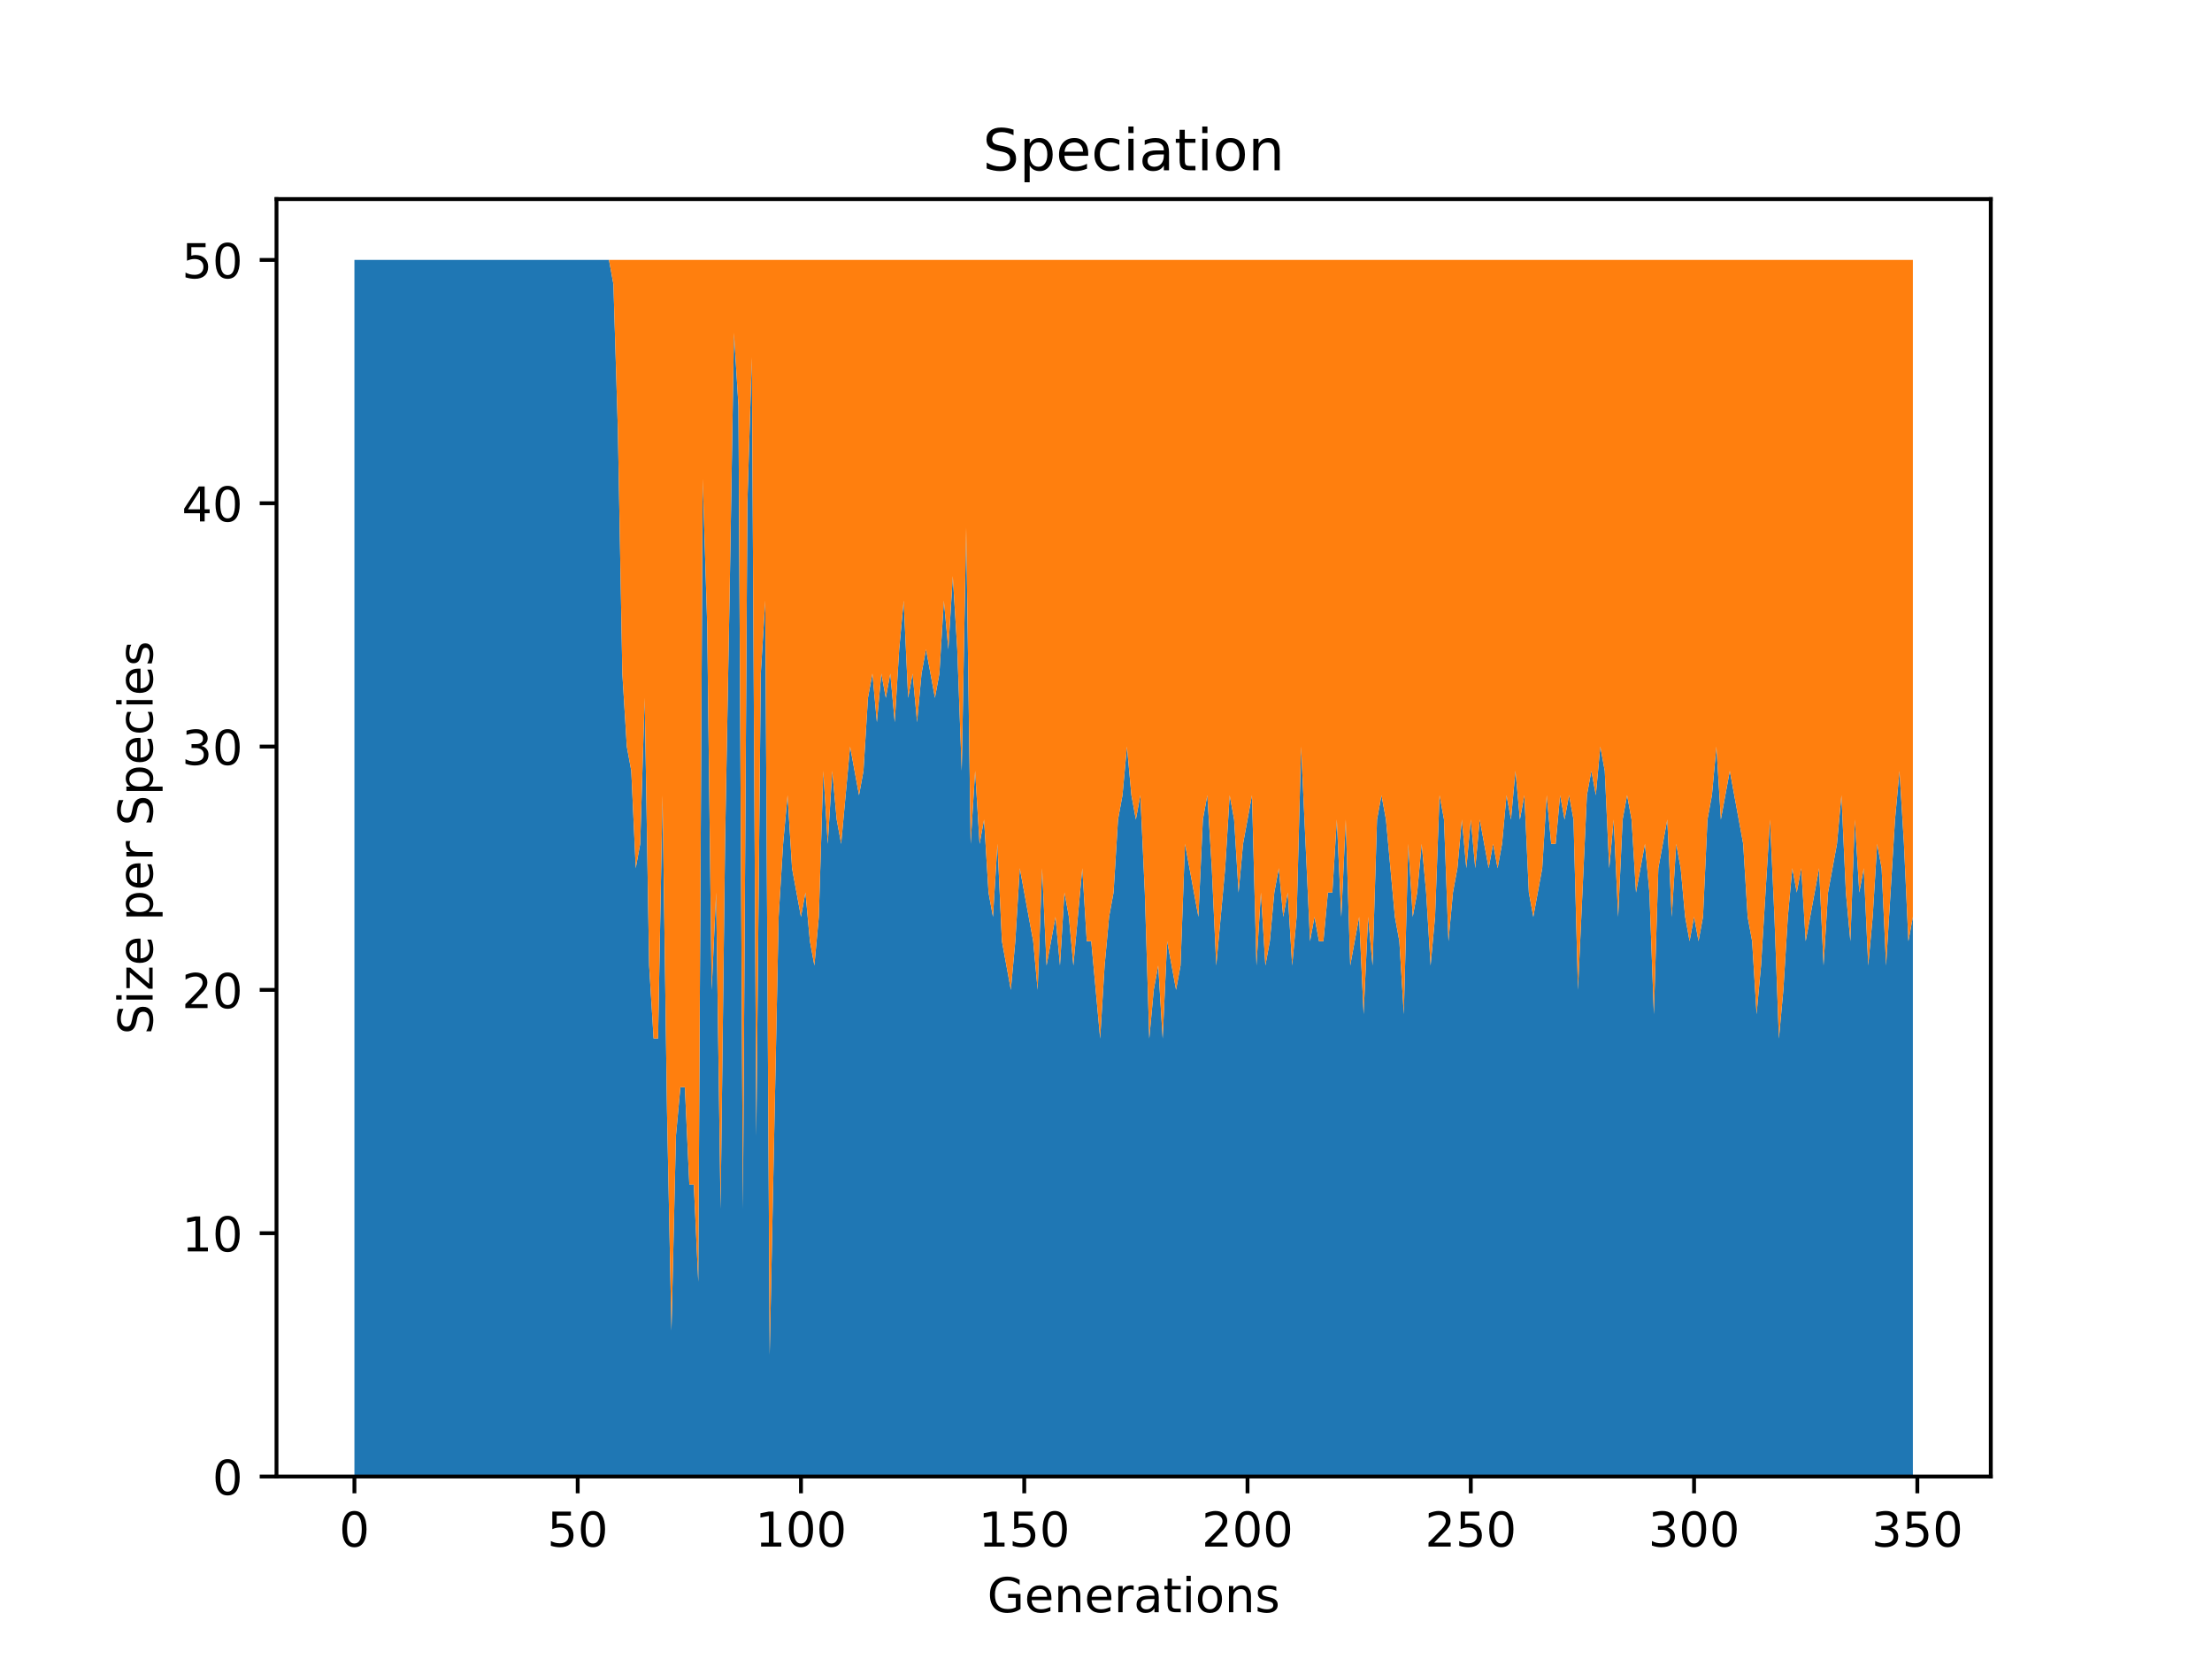 <?xml version="1.0" encoding="utf-8" standalone="no"?>
<!DOCTYPE svg PUBLIC "-//W3C//DTD SVG 1.1//EN"
  "http://www.w3.org/Graphics/SVG/1.1/DTD/svg11.dtd">
<!-- Created with matplotlib (https://matplotlib.org/) -->
<svg height="345.6pt" version="1.1" viewBox="0 0 460.8 345.6" width="460.8pt" xmlns="http://www.w3.org/2000/svg" xmlns:xlink="http://www.w3.org/1999/xlink">
 <defs>
  <style type="text/css">*{stroke-linecap:butt;stroke-linejoin:round;}</style>
 </defs>
 <g id="figure_1">
  <g id="patch_1">
   <path d="M 0 345.6 
L 460.8 345.6 
L 460.8 0 
L 0 0 
z
" style="fill:#ffffff;"/>
  </g>
  <g id="axes_1">
   <g id="patch_2">
    <path d="M 57.6 307.584 
L 414.72 307.584 
L 414.72 41.472 
L 57.6 41.472 
z
" style="fill:#ffffff;"/>
   </g>
   <g id="PolyCollection_1">
    <path clip-path="url(#pc6af350fce)" d="M 73.833 54.144 
L 73.833 307.584 
L 74.763 307.584 
L 75.693 307.584 
L 76.623 307.584 
L 77.554 307.584 
L 78.484 307.584 
L 79.414 307.584 
L 80.344 307.584 
L 81.275 307.584 
L 82.205 307.584 
L 83.135 307.584 
L 84.065 307.584 
L 84.996 307.584 
L 85.926 307.584 
L 86.856 307.584 
L 87.786 307.584 
L 88.717 307.584 
L 89.647 307.584 
L 90.577 307.584 
L 91.507 307.584 
L 92.438 307.584 
L 93.368 307.584 
L 94.298 307.584 
L 95.228 307.584 
L 96.159 307.584 
L 97.089 307.584 
L 98.019 307.584 
L 98.949 307.584 
L 99.88 307.584 
L 100.81 307.584 
L 101.74 307.584 
L 102.67 307.584 
L 103.6 307.584 
L 104.531 307.584 
L 105.461 307.584 
L 106.391 307.584 
L 107.321 307.584 
L 108.252 307.584 
L 109.182 307.584 
L 110.112 307.584 
L 111.042 307.584 
L 111.973 307.584 
L 112.903 307.584 
L 113.833 307.584 
L 114.763 307.584 
L 115.694 307.584 
L 116.624 307.584 
L 117.554 307.584 
L 118.484 307.584 
L 119.415 307.584 
L 120.345 307.584 
L 121.275 307.584 
L 122.205 307.584 
L 123.136 307.584 
L 124.066 307.584 
L 124.996 307.584 
L 125.926 307.584 
L 126.857 307.584 
L 127.787 307.584 
L 128.717 307.584 
L 129.647 307.584 
L 130.578 307.584 
L 131.508 307.584 
L 132.438 307.584 
L 133.368 307.584 
L 134.298 307.584 
L 135.229 307.584 
L 136.159 307.584 
L 137.089 307.584 
L 138.019 307.584 
L 138.95 307.584 
L 139.88 307.584 
L 140.81 307.584 
L 141.74 307.584 
L 142.671 307.584 
L 143.601 307.584 
L 144.531 307.584 
L 145.461 307.584 
L 146.392 307.584 
L 147.322 307.584 
L 148.252 307.584 
L 149.182 307.584 
L 150.113 307.584 
L 151.043 307.584 
L 151.973 307.584 
L 152.903 307.584 
L 153.834 307.584 
L 154.764 307.584 
L 155.694 307.584 
L 156.624 307.584 
L 157.555 307.584 
L 158.485 307.584 
L 159.415 307.584 
L 160.345 307.584 
L 161.275 307.584 
L 162.206 307.584 
L 163.136 307.584 
L 164.066 307.584 
L 164.996 307.584 
L 165.927 307.584 
L 166.857 307.584 
L 167.787 307.584 
L 168.717 307.584 
L 169.648 307.584 
L 170.578 307.584 
L 171.508 307.584 
L 172.438 307.584 
L 173.369 307.584 
L 174.299 307.584 
L 175.229 307.584 
L 176.159 307.584 
L 177.09 307.584 
L 178.02 307.584 
L 178.95 307.584 
L 179.88 307.584 
L 180.811 307.584 
L 181.741 307.584 
L 182.671 307.584 
L 183.601 307.584 
L 184.532 307.584 
L 185.462 307.584 
L 186.392 307.584 
L 187.322 307.584 
L 188.253 307.584 
L 189.183 307.584 
L 190.113 307.584 
L 191.043 307.584 
L 191.973 307.584 
L 192.904 307.584 
L 193.834 307.584 
L 194.764 307.584 
L 195.694 307.584 
L 196.625 307.584 
L 197.555 307.584 
L 198.485 307.584 
L 199.415 307.584 
L 200.346 307.584 
L 201.276 307.584 
L 202.206 307.584 
L 203.136 307.584 
L 204.067 307.584 
L 204.997 307.584 
L 205.927 307.584 
L 206.857 307.584 
L 207.788 307.584 
L 208.718 307.584 
L 209.648 307.584 
L 210.578 307.584 
L 211.509 307.584 
L 212.439 307.584 
L 213.369 307.584 
L 214.299 307.584 
L 215.23 307.584 
L 216.16 307.584 
L 217.09 307.584 
L 218.02 307.584 
L 218.951 307.584 
L 219.881 307.584 
L 220.811 307.584 
L 221.741 307.584 
L 222.671 307.584 
L 223.602 307.584 
L 224.532 307.584 
L 225.462 307.584 
L 226.392 307.584 
L 227.323 307.584 
L 228.253 307.584 
L 229.183 307.584 
L 230.113 307.584 
L 231.044 307.584 
L 231.974 307.584 
L 232.904 307.584 
L 233.834 307.584 
L 234.765 307.584 
L 235.695 307.584 
L 236.625 307.584 
L 237.555 307.584 
L 238.486 307.584 
L 239.416 307.584 
L 240.346 307.584 
L 241.276 307.584 
L 242.207 307.584 
L 243.137 307.584 
L 244.067 307.584 
L 244.997 307.584 
L 245.928 307.584 
L 246.858 307.584 
L 247.788 307.584 
L 248.718 307.584 
L 249.649 307.584 
L 250.579 307.584 
L 251.509 307.584 
L 252.439 307.584 
L 253.369 307.584 
L 254.3 307.584 
L 255.23 307.584 
L 256.16 307.584 
L 257.09 307.584 
L 258.021 307.584 
L 258.951 307.584 
L 259.881 307.584 
L 260.811 307.584 
L 261.742 307.584 
L 262.672 307.584 
L 263.602 307.584 
L 264.532 307.584 
L 265.463 307.584 
L 266.393 307.584 
L 267.323 307.584 
L 268.253 307.584 
L 269.184 307.584 
L 270.114 307.584 
L 271.044 307.584 
L 271.974 307.584 
L 272.905 307.584 
L 273.835 307.584 
L 274.765 307.584 
L 275.695 307.584 
L 276.626 307.584 
L 277.556 307.584 
L 278.486 307.584 
L 279.416 307.584 
L 280.347 307.584 
L 281.277 307.584 
L 282.207 307.584 
L 283.137 307.584 
L 284.067 307.584 
L 284.998 307.584 
L 285.928 307.584 
L 286.858 307.584 
L 287.788 307.584 
L 288.719 307.584 
L 289.649 307.584 
L 290.579 307.584 
L 291.509 307.584 
L 292.44 307.584 
L 293.37 307.584 
L 294.3 307.584 
L 295.23 307.584 
L 296.161 307.584 
L 297.091 307.584 
L 298.021 307.584 
L 298.951 307.584 
L 299.882 307.584 
L 300.812 307.584 
L 301.742 307.584 
L 302.672 307.584 
L 303.603 307.584 
L 304.533 307.584 
L 305.463 307.584 
L 306.393 307.584 
L 307.324 307.584 
L 308.254 307.584 
L 309.184 307.584 
L 310.114 307.584 
L 311.045 307.584 
L 311.975 307.584 
L 312.905 307.584 
L 313.835 307.584 
L 314.765 307.584 
L 315.696 307.584 
L 316.626 307.584 
L 317.556 307.584 
L 318.486 307.584 
L 319.417 307.584 
L 320.347 307.584 
L 321.277 307.584 
L 322.207 307.584 
L 323.138 307.584 
L 324.068 307.584 
L 324.998 307.584 
L 325.928 307.584 
L 326.859 307.584 
L 327.789 307.584 
L 328.719 307.584 
L 329.649 307.584 
L 330.58 307.584 
L 331.51 307.584 
L 332.44 307.584 
L 333.37 307.584 
L 334.301 307.584 
L 335.231 307.584 
L 336.161 307.584 
L 337.091 307.584 
L 338.022 307.584 
L 338.952 307.584 
L 339.882 307.584 
L 340.812 307.584 
L 341.742 307.584 
L 342.673 307.584 
L 343.603 307.584 
L 344.533 307.584 
L 345.463 307.584 
L 346.394 307.584 
L 347.324 307.584 
L 348.254 307.584 
L 349.184 307.584 
L 350.115 307.584 
L 351.045 307.584 
L 351.975 307.584 
L 352.905 307.584 
L 353.836 307.584 
L 354.766 307.584 
L 355.696 307.584 
L 356.626 307.584 
L 357.557 307.584 
L 358.487 307.584 
L 359.417 307.584 
L 360.347 307.584 
L 361.278 307.584 
L 362.208 307.584 
L 363.138 307.584 
L 364.068 307.584 
L 364.999 307.584 
L 365.929 307.584 
L 366.859 307.584 
L 367.789 307.584 
L 368.72 307.584 
L 369.65 307.584 
L 370.58 307.584 
L 371.51 307.584 
L 372.44 307.584 
L 373.371 307.584 
L 374.301 307.584 
L 375.231 307.584 
L 376.161 307.584 
L 377.092 307.584 
L 378.022 307.584 
L 378.952 307.584 
L 379.882 307.584 
L 380.813 307.584 
L 381.743 307.584 
L 382.673 307.584 
L 383.603 307.584 
L 384.534 307.584 
L 385.464 307.584 
L 386.394 307.584 
L 387.324 307.584 
L 388.255 307.584 
L 389.185 307.584 
L 390.115 307.584 
L 391.045 307.584 
L 391.976 307.584 
L 392.906 307.584 
L 393.836 307.584 
L 394.766 307.584 
L 395.697 307.584 
L 396.627 307.584 
L 397.557 307.584 
L 398.487 307.584 
L 398.487 191.002 
L 398.487 191.002 
L 397.557 196.07 
L 396.627 175.795 
L 395.697 160.589 
L 394.766 170.726 
L 393.836 185.933 
L 392.906 201.139 
L 391.976 180.864 
L 391.045 175.795 
L 390.115 191.002 
L 389.185 201.139 
L 388.255 180.864 
L 387.324 185.933 
L 386.394 170.726 
L 385.464 196.07 
L 384.534 185.933 
L 383.603 165.658 
L 382.673 175.795 
L 381.743 180.864 
L 380.813 185.933 
L 379.882 201.139 
L 378.952 180.864 
L 378.022 185.933 
L 377.092 191.002 
L 376.161 196.07 
L 375.231 180.864 
L 374.301 185.933 
L 373.371 180.864 
L 372.44 191.002 
L 371.51 206.208 
L 370.58 216.346 
L 369.65 191.002 
L 368.72 170.726 
L 367.789 185.933 
L 366.859 201.139 
L 365.929 211.277 
L 364.999 196.07 
L 364.068 191.002 
L 363.138 175.795 
L 362.208 170.726 
L 361.278 165.658 
L 360.347 160.589 
L 359.417 165.658 
L 358.487 170.726 
L 357.557 155.52 
L 356.626 165.658 
L 355.696 170.726 
L 354.766 191.002 
L 353.836 196.07 
L 352.905 191.002 
L 351.975 196.07 
L 351.045 191.002 
L 350.115 180.864 
L 349.184 175.795 
L 348.254 191.002 
L 347.324 170.726 
L 346.394 175.795 
L 345.463 180.864 
L 344.533 211.277 
L 343.603 185.933 
L 342.673 175.795 
L 341.742 180.864 
L 340.812 185.933 
L 339.882 170.726 
L 338.952 165.658 
L 338.022 170.726 
L 337.091 191.002 
L 336.161 170.726 
L 335.231 180.864 
L 334.301 160.589 
L 333.37 155.52 
L 332.44 165.658 
L 331.51 160.589 
L 330.58 165.658 
L 329.649 185.933 
L 328.719 206.208 
L 327.789 170.726 
L 326.859 165.658 
L 325.928 170.726 
L 324.998 165.658 
L 324.068 175.795 
L 323.138 175.795 
L 322.207 165.658 
L 321.277 180.864 
L 320.347 185.933 
L 319.417 191.002 
L 318.486 185.933 
L 317.556 165.658 
L 316.626 170.726 
L 315.696 160.589 
L 314.765 170.726 
L 313.835 165.658 
L 312.905 175.795 
L 311.975 180.864 
L 311.045 175.795 
L 310.114 180.864 
L 309.184 175.795 
L 308.254 170.726 
L 307.324 180.864 
L 306.393 170.726 
L 305.463 180.864 
L 304.533 170.726 
L 303.603 180.864 
L 302.672 185.933 
L 301.742 196.07 
L 300.812 170.726 
L 299.882 165.658 
L 298.951 191.002 
L 298.021 201.139 
L 297.091 185.933 
L 296.161 175.795 
L 295.23 185.933 
L 294.3 191.002 
L 293.37 175.795 
L 292.44 211.277 
L 291.509 196.07 
L 290.579 191.002 
L 289.649 180.864 
L 288.719 170.726 
L 287.788 165.658 
L 286.858 170.726 
L 285.928 201.139 
L 284.998 191.002 
L 284.067 211.277 
L 283.137 191.002 
L 282.207 196.07 
L 281.277 201.139 
L 280.347 170.726 
L 279.416 191.002 
L 278.486 170.726 
L 277.556 185.933 
L 276.626 185.933 
L 275.695 196.07 
L 274.765 196.07 
L 273.835 191.002 
L 272.905 196.07 
L 271.974 175.795 
L 271.044 155.52 
L 270.114 191.002 
L 269.184 201.139 
L 268.253 185.933 
L 267.323 191.002 
L 266.393 180.864 
L 265.463 185.933 
L 264.532 196.07 
L 263.602 201.139 
L 262.672 185.933 
L 261.742 201.139 
L 260.811 165.658 
L 259.881 170.726 
L 258.951 175.795 
L 258.021 185.933 
L 257.09 170.726 
L 256.16 165.658 
L 255.23 180.864 
L 254.3 191.002 
L 253.369 201.139 
L 252.439 180.864 
L 251.509 165.658 
L 250.579 170.726 
L 249.649 191.002 
L 248.718 185.933 
L 247.788 180.864 
L 246.858 175.795 
L 245.928 201.139 
L 244.997 206.208 
L 244.067 201.139 
L 243.137 196.07 
L 242.207 216.346 
L 241.276 201.139 
L 240.346 206.208 
L 239.416 216.346 
L 238.486 185.933 
L 237.555 165.658 
L 236.625 170.726 
L 235.695 165.658 
L 234.765 155.52 
L 233.834 165.658 
L 232.904 170.726 
L 231.974 185.933 
L 231.044 191.002 
L 230.113 201.139 
L 229.183 216.346 
L 228.253 206.208 
L 227.323 196.07 
L 226.392 196.07 
L 225.462 180.864 
L 224.532 191.002 
L 223.602 201.139 
L 222.671 191.002 
L 221.741 185.933 
L 220.811 201.139 
L 219.881 191.002 
L 218.951 196.07 
L 218.02 201.139 
L 217.09 180.864 
L 216.16 206.208 
L 215.23 196.07 
L 214.299 191.002 
L 213.369 185.933 
L 212.439 180.864 
L 211.509 196.07 
L 210.578 206.208 
L 209.648 201.139 
L 208.718 196.07 
L 207.788 175.795 
L 206.857 191.002 
L 205.927 185.933 
L 204.997 170.726 
L 204.067 175.795 
L 203.136 160.589 
L 202.206 175.795 
L 201.276 109.901 
L 200.346 160.589 
L 199.415 135.245 
L 198.485 120.038 
L 197.555 135.245 
L 196.625 125.107 
L 195.694 140.314 
L 194.764 145.382 
L 193.834 140.314 
L 192.904 135.245 
L 191.973 140.314 
L 191.043 150.451 
L 190.113 140.314 
L 189.183 145.382 
L 188.253 125.107 
L 187.322 135.245 
L 186.392 150.451 
L 185.462 140.314 
L 184.532 145.382 
L 183.601 140.314 
L 182.671 150.451 
L 181.741 140.314 
L 180.811 145.382 
L 179.88 160.589 
L 178.95 165.658 
L 178.02 160.589 
L 177.09 155.52 
L 176.159 165.658 
L 175.229 175.795 
L 174.299 170.726 
L 173.369 160.589 
L 172.438 175.795 
L 171.508 160.589 
L 170.578 191.002 
L 169.648 201.139 
L 168.717 196.07 
L 167.787 185.933 
L 166.857 191.002 
L 165.927 185.933 
L 164.996 180.864 
L 164.066 165.658 
L 163.136 175.795 
L 162.206 191.002 
L 161.275 236.621 
L 160.345 282.24 
L 159.415 125.107 
L 158.485 140.314 
L 157.555 236.621 
L 156.624 74.419 
L 155.694 104.832 
L 154.764 251.827 
L 153.834 84.557 
L 152.903 69.35 
L 151.973 125.107 
L 151.043 175.795 
L 150.113 251.827 
L 149.182 185.933 
L 148.252 206.208 
L 147.322 130.176 
L 146.392 99.763 
L 145.461 267.034 
L 144.531 246.758 
L 143.601 246.758 
L 142.671 226.483 
L 141.74 226.483 
L 140.81 236.621 
L 139.88 277.171 
L 138.95 231.552 
L 138.019 165.658 
L 137.089 216.346 
L 136.159 216.346 
L 135.229 201.139 
L 134.298 145.382 
L 133.368 175.795 
L 132.438 180.864 
L 131.508 160.589 
L 130.578 155.52 
L 129.647 140.314 
L 128.717 89.626 
L 127.787 59.213 
L 126.857 54.144 
L 125.926 54.144 
L 124.996 54.144 
L 124.066 54.144 
L 123.136 54.144 
L 122.205 54.144 
L 121.275 54.144 
L 120.345 54.144 
L 119.415 54.144 
L 118.484 54.144 
L 117.554 54.144 
L 116.624 54.144 
L 115.694 54.144 
L 114.763 54.144 
L 113.833 54.144 
L 112.903 54.144 
L 111.973 54.144 
L 111.042 54.144 
L 110.112 54.144 
L 109.182 54.144 
L 108.252 54.144 
L 107.321 54.144 
L 106.391 54.144 
L 105.461 54.144 
L 104.531 54.144 
L 103.6 54.144 
L 102.67 54.144 
L 101.74 54.144 
L 100.81 54.144 
L 99.88 54.144 
L 98.949 54.144 
L 98.019 54.144 
L 97.089 54.144 
L 96.159 54.144 
L 95.228 54.144 
L 94.298 54.144 
L 93.368 54.144 
L 92.438 54.144 
L 91.507 54.144 
L 90.577 54.144 
L 89.647 54.144 
L 88.717 54.144 
L 87.786 54.144 
L 86.856 54.144 
L 85.926 54.144 
L 84.996 54.144 
L 84.065 54.144 
L 83.135 54.144 
L 82.205 54.144 
L 81.275 54.144 
L 80.344 54.144 
L 79.414 54.144 
L 78.484 54.144 
L 77.554 54.144 
L 76.623 54.144 
L 75.693 54.144 
L 74.763 54.144 
L 73.833 54.144 
z
" style="fill:#1f77b4;"/>
   </g>
   <g id="PolyCollection_2">
    <path clip-path="url(#pc6af350fce)" d="M 73.833 54.144 
L 73.833 54.144 
L 74.763 54.144 
L 75.693 54.144 
L 76.623 54.144 
L 77.554 54.144 
L 78.484 54.144 
L 79.414 54.144 
L 80.344 54.144 
L 81.275 54.144 
L 82.205 54.144 
L 83.135 54.144 
L 84.065 54.144 
L 84.996 54.144 
L 85.926 54.144 
L 86.856 54.144 
L 87.786 54.144 
L 88.717 54.144 
L 89.647 54.144 
L 90.577 54.144 
L 91.507 54.144 
L 92.438 54.144 
L 93.368 54.144 
L 94.298 54.144 
L 95.228 54.144 
L 96.159 54.144 
L 97.089 54.144 
L 98.019 54.144 
L 98.949 54.144 
L 99.88 54.144 
L 100.81 54.144 
L 101.74 54.144 
L 102.67 54.144 
L 103.6 54.144 
L 104.531 54.144 
L 105.461 54.144 
L 106.391 54.144 
L 107.321 54.144 
L 108.252 54.144 
L 109.182 54.144 
L 110.112 54.144 
L 111.042 54.144 
L 111.973 54.144 
L 112.903 54.144 
L 113.833 54.144 
L 114.763 54.144 
L 115.694 54.144 
L 116.624 54.144 
L 117.554 54.144 
L 118.484 54.144 
L 119.415 54.144 
L 120.345 54.144 
L 121.275 54.144 
L 122.205 54.144 
L 123.136 54.144 
L 124.066 54.144 
L 124.996 54.144 
L 125.926 54.144 
L 126.857 54.144 
L 127.787 59.213 
L 128.717 89.626 
L 129.647 140.314 
L 130.578 155.52 
L 131.508 160.589 
L 132.438 180.864 
L 133.368 175.795 
L 134.298 145.382 
L 135.229 201.139 
L 136.159 216.346 
L 137.089 216.346 
L 138.019 165.658 
L 138.95 231.552 
L 139.88 277.171 
L 140.81 236.621 
L 141.74 226.483 
L 142.671 226.483 
L 143.601 246.758 
L 144.531 246.758 
L 145.461 267.034 
L 146.392 99.763 
L 147.322 130.176 
L 148.252 206.208 
L 149.182 185.933 
L 150.113 251.827 
L 151.043 175.795 
L 151.973 125.107 
L 152.903 69.35 
L 153.834 84.557 
L 154.764 251.827 
L 155.694 104.832 
L 156.624 74.419 
L 157.555 236.621 
L 158.485 140.314 
L 159.415 125.107 
L 160.345 282.24 
L 161.275 236.621 
L 162.206 191.002 
L 163.136 175.795 
L 164.066 165.658 
L 164.996 180.864 
L 165.927 185.933 
L 166.857 191.002 
L 167.787 185.933 
L 168.717 196.07 
L 169.648 201.139 
L 170.578 191.002 
L 171.508 160.589 
L 172.438 175.795 
L 173.369 160.589 
L 174.299 170.726 
L 175.229 175.795 
L 176.159 165.658 
L 177.09 155.52 
L 178.02 160.589 
L 178.95 165.658 
L 179.88 160.589 
L 180.811 145.382 
L 181.741 140.314 
L 182.671 150.451 
L 183.601 140.314 
L 184.532 145.382 
L 185.462 140.314 
L 186.392 150.451 
L 187.322 135.245 
L 188.253 125.107 
L 189.183 145.382 
L 190.113 140.314 
L 191.043 150.451 
L 191.973 140.314 
L 192.904 135.245 
L 193.834 140.314 
L 194.764 145.382 
L 195.694 140.314 
L 196.625 125.107 
L 197.555 135.245 
L 198.485 120.038 
L 199.415 135.245 
L 200.346 160.589 
L 201.276 109.901 
L 202.206 175.795 
L 203.136 160.589 
L 204.067 175.795 
L 204.997 170.726 
L 205.927 185.933 
L 206.857 191.002 
L 207.788 175.795 
L 208.718 196.07 
L 209.648 201.139 
L 210.578 206.208 
L 211.509 196.07 
L 212.439 180.864 
L 213.369 185.933 
L 214.299 191.002 
L 215.23 196.07 
L 216.16 206.208 
L 217.09 180.864 
L 218.02 201.139 
L 218.951 196.07 
L 219.881 191.002 
L 220.811 201.139 
L 221.741 185.933 
L 222.671 191.002 
L 223.602 201.139 
L 224.532 191.002 
L 225.462 180.864 
L 226.392 196.07 
L 227.323 196.07 
L 228.253 206.208 
L 229.183 216.346 
L 230.113 201.139 
L 231.044 191.002 
L 231.974 185.933 
L 232.904 170.726 
L 233.834 165.658 
L 234.765 155.52 
L 235.695 165.658 
L 236.625 170.726 
L 237.555 165.658 
L 238.486 185.933 
L 239.416 216.346 
L 240.346 206.208 
L 241.276 201.139 
L 242.207 216.346 
L 243.137 196.07 
L 244.067 201.139 
L 244.997 206.208 
L 245.928 201.139 
L 246.858 175.795 
L 247.788 180.864 
L 248.718 185.933 
L 249.649 191.002 
L 250.579 170.726 
L 251.509 165.658 
L 252.439 180.864 
L 253.369 201.139 
L 254.3 191.002 
L 255.23 180.864 
L 256.16 165.658 
L 257.09 170.726 
L 258.021 185.933 
L 258.951 175.795 
L 259.881 170.726 
L 260.811 165.658 
L 261.742 201.139 
L 262.672 185.933 
L 263.602 201.139 
L 264.532 196.07 
L 265.463 185.933 
L 266.393 180.864 
L 267.323 191.002 
L 268.253 185.933 
L 269.184 201.139 
L 270.114 191.002 
L 271.044 155.52 
L 271.974 175.795 
L 272.905 196.07 
L 273.835 191.002 
L 274.765 196.07 
L 275.695 196.07 
L 276.626 185.933 
L 277.556 185.933 
L 278.486 170.726 
L 279.416 191.002 
L 280.347 170.726 
L 281.277 201.139 
L 282.207 196.07 
L 283.137 191.002 
L 284.067 211.277 
L 284.998 191.002 
L 285.928 201.139 
L 286.858 170.726 
L 287.788 165.658 
L 288.719 170.726 
L 289.649 180.864 
L 290.579 191.002 
L 291.509 196.07 
L 292.44 211.277 
L 293.37 175.795 
L 294.3 191.002 
L 295.23 185.933 
L 296.161 175.795 
L 297.091 185.933 
L 298.021 201.139 
L 298.951 191.002 
L 299.882 165.658 
L 300.812 170.726 
L 301.742 196.07 
L 302.672 185.933 
L 303.603 180.864 
L 304.533 170.726 
L 305.463 180.864 
L 306.393 170.726 
L 307.324 180.864 
L 308.254 170.726 
L 309.184 175.795 
L 310.114 180.864 
L 311.045 175.795 
L 311.975 180.864 
L 312.905 175.795 
L 313.835 165.658 
L 314.765 170.726 
L 315.696 160.589 
L 316.626 170.726 
L 317.556 165.658 
L 318.486 185.933 
L 319.417 191.002 
L 320.347 185.933 
L 321.277 180.864 
L 322.207 165.658 
L 323.138 175.795 
L 324.068 175.795 
L 324.998 165.658 
L 325.928 170.726 
L 326.859 165.658 
L 327.789 170.726 
L 328.719 206.208 
L 329.649 185.933 
L 330.58 165.658 
L 331.51 160.589 
L 332.44 165.658 
L 333.37 155.52 
L 334.301 160.589 
L 335.231 180.864 
L 336.161 170.726 
L 337.091 191.002 
L 338.022 170.726 
L 338.952 165.658 
L 339.882 170.726 
L 340.812 185.933 
L 341.742 180.864 
L 342.673 175.795 
L 343.603 185.933 
L 344.533 211.277 
L 345.463 180.864 
L 346.394 175.795 
L 347.324 170.726 
L 348.254 191.002 
L 349.184 175.795 
L 350.115 180.864 
L 351.045 191.002 
L 351.975 196.07 
L 352.905 191.002 
L 353.836 196.07 
L 354.766 191.002 
L 355.696 170.726 
L 356.626 165.658 
L 357.557 155.52 
L 358.487 170.726 
L 359.417 165.658 
L 360.347 160.589 
L 361.278 165.658 
L 362.208 170.726 
L 363.138 175.795 
L 364.068 191.002 
L 364.999 196.07 
L 365.929 211.277 
L 366.859 201.139 
L 367.789 185.933 
L 368.72 170.726 
L 369.65 191.002 
L 370.58 216.346 
L 371.51 206.208 
L 372.44 191.002 
L 373.371 180.864 
L 374.301 185.933 
L 375.231 180.864 
L 376.161 196.07 
L 377.092 191.002 
L 378.022 185.933 
L 378.952 180.864 
L 379.882 201.139 
L 380.813 185.933 
L 381.743 180.864 
L 382.673 175.795 
L 383.603 165.658 
L 384.534 185.933 
L 385.464 196.07 
L 386.394 170.726 
L 387.324 185.933 
L 388.255 180.864 
L 389.185 201.139 
L 390.115 191.002 
L 391.045 175.795 
L 391.976 180.864 
L 392.906 201.139 
L 393.836 185.933 
L 394.766 170.726 
L 395.697 160.589 
L 396.627 175.795 
L 397.557 196.07 
L 398.487 191.002 
L 398.487 54.144 
L 398.487 54.144 
L 397.557 54.144 
L 396.627 54.144 
L 395.697 54.144 
L 394.766 54.144 
L 393.836 54.144 
L 392.906 54.144 
L 391.976 54.144 
L 391.045 54.144 
L 390.115 54.144 
L 389.185 54.144 
L 388.255 54.144 
L 387.324 54.144 
L 386.394 54.144 
L 385.464 54.144 
L 384.534 54.144 
L 383.603 54.144 
L 382.673 54.144 
L 381.743 54.144 
L 380.813 54.144 
L 379.882 54.144 
L 378.952 54.144 
L 378.022 54.144 
L 377.092 54.144 
L 376.161 54.144 
L 375.231 54.144 
L 374.301 54.144 
L 373.371 54.144 
L 372.44 54.144 
L 371.51 54.144 
L 370.58 54.144 
L 369.65 54.144 
L 368.72 54.144 
L 367.789 54.144 
L 366.859 54.144 
L 365.929 54.144 
L 364.999 54.144 
L 364.068 54.144 
L 363.138 54.144 
L 362.208 54.144 
L 361.278 54.144 
L 360.347 54.144 
L 359.417 54.144 
L 358.487 54.144 
L 357.557 54.144 
L 356.626 54.144 
L 355.696 54.144 
L 354.766 54.144 
L 353.836 54.144 
L 352.905 54.144 
L 351.975 54.144 
L 351.045 54.144 
L 350.115 54.144 
L 349.184 54.144 
L 348.254 54.144 
L 347.324 54.144 
L 346.394 54.144 
L 345.463 54.144 
L 344.533 54.144 
L 343.603 54.144 
L 342.673 54.144 
L 341.742 54.144 
L 340.812 54.144 
L 339.882 54.144 
L 338.952 54.144 
L 338.022 54.144 
L 337.091 54.144 
L 336.161 54.144 
L 335.231 54.144 
L 334.301 54.144 
L 333.37 54.144 
L 332.44 54.144 
L 331.51 54.144 
L 330.58 54.144 
L 329.649 54.144 
L 328.719 54.144 
L 327.789 54.144 
L 326.859 54.144 
L 325.928 54.144 
L 324.998 54.144 
L 324.068 54.144 
L 323.138 54.144 
L 322.207 54.144 
L 321.277 54.144 
L 320.347 54.144 
L 319.417 54.144 
L 318.486 54.144 
L 317.556 54.144 
L 316.626 54.144 
L 315.696 54.144 
L 314.765 54.144 
L 313.835 54.144 
L 312.905 54.144 
L 311.975 54.144 
L 311.045 54.144 
L 310.114 54.144 
L 309.184 54.144 
L 308.254 54.144 
L 307.324 54.144 
L 306.393 54.144 
L 305.463 54.144 
L 304.533 54.144 
L 303.603 54.144 
L 302.672 54.144 
L 301.742 54.144 
L 300.812 54.144 
L 299.882 54.144 
L 298.951 54.144 
L 298.021 54.144 
L 297.091 54.144 
L 296.161 54.144 
L 295.23 54.144 
L 294.3 54.144 
L 293.37 54.144 
L 292.44 54.144 
L 291.509 54.144 
L 290.579 54.144 
L 289.649 54.144 
L 288.719 54.144 
L 287.788 54.144 
L 286.858 54.144 
L 285.928 54.144 
L 284.998 54.144 
L 284.067 54.144 
L 283.137 54.144 
L 282.207 54.144 
L 281.277 54.144 
L 280.347 54.144 
L 279.416 54.144 
L 278.486 54.144 
L 277.556 54.144 
L 276.626 54.144 
L 275.695 54.144 
L 274.765 54.144 
L 273.835 54.144 
L 272.905 54.144 
L 271.974 54.144 
L 271.044 54.144 
L 270.114 54.144 
L 269.184 54.144 
L 268.253 54.144 
L 267.323 54.144 
L 266.393 54.144 
L 265.463 54.144 
L 264.532 54.144 
L 263.602 54.144 
L 262.672 54.144 
L 261.742 54.144 
L 260.811 54.144 
L 259.881 54.144 
L 258.951 54.144 
L 258.021 54.144 
L 257.09 54.144 
L 256.16 54.144 
L 255.23 54.144 
L 254.3 54.144 
L 253.369 54.144 
L 252.439 54.144 
L 251.509 54.144 
L 250.579 54.144 
L 249.649 54.144 
L 248.718 54.144 
L 247.788 54.144 
L 246.858 54.144 
L 245.928 54.144 
L 244.997 54.144 
L 244.067 54.144 
L 243.137 54.144 
L 242.207 54.144 
L 241.276 54.144 
L 240.346 54.144 
L 239.416 54.144 
L 238.486 54.144 
L 237.555 54.144 
L 236.625 54.144 
L 235.695 54.144 
L 234.765 54.144 
L 233.834 54.144 
L 232.904 54.144 
L 231.974 54.144 
L 231.044 54.144 
L 230.113 54.144 
L 229.183 54.144 
L 228.253 54.144 
L 227.323 54.144 
L 226.392 54.144 
L 225.462 54.144 
L 224.532 54.144 
L 223.602 54.144 
L 222.671 54.144 
L 221.741 54.144 
L 220.811 54.144 
L 219.881 54.144 
L 218.951 54.144 
L 218.02 54.144 
L 217.09 54.144 
L 216.16 54.144 
L 215.23 54.144 
L 214.299 54.144 
L 213.369 54.144 
L 212.439 54.144 
L 211.509 54.144 
L 210.578 54.144 
L 209.648 54.144 
L 208.718 54.144 
L 207.788 54.144 
L 206.857 54.144 
L 205.927 54.144 
L 204.997 54.144 
L 204.067 54.144 
L 203.136 54.144 
L 202.206 54.144 
L 201.276 54.144 
L 200.346 54.144 
L 199.415 54.144 
L 198.485 54.144 
L 197.555 54.144 
L 196.625 54.144 
L 195.694 54.144 
L 194.764 54.144 
L 193.834 54.144 
L 192.904 54.144 
L 191.973 54.144 
L 191.043 54.144 
L 190.113 54.144 
L 189.183 54.144 
L 188.253 54.144 
L 187.322 54.144 
L 186.392 54.144 
L 185.462 54.144 
L 184.532 54.144 
L 183.601 54.144 
L 182.671 54.144 
L 181.741 54.144 
L 180.811 54.144 
L 179.88 54.144 
L 178.95 54.144 
L 178.02 54.144 
L 177.09 54.144 
L 176.159 54.144 
L 175.229 54.144 
L 174.299 54.144 
L 173.369 54.144 
L 172.438 54.144 
L 171.508 54.144 
L 170.578 54.144 
L 169.648 54.144 
L 168.717 54.144 
L 167.787 54.144 
L 166.857 54.144 
L 165.927 54.144 
L 164.996 54.144 
L 164.066 54.144 
L 163.136 54.144 
L 162.206 54.144 
L 161.275 54.144 
L 160.345 54.144 
L 159.415 54.144 
L 158.485 54.144 
L 157.555 54.144 
L 156.624 54.144 
L 155.694 54.144 
L 154.764 54.144 
L 153.834 54.144 
L 152.903 54.144 
L 151.973 54.144 
L 151.043 54.144 
L 150.113 54.144 
L 149.182 54.144 
L 148.252 54.144 
L 147.322 54.144 
L 146.392 54.144 
L 145.461 54.144 
L 144.531 54.144 
L 143.601 54.144 
L 142.671 54.144 
L 141.74 54.144 
L 140.81 54.144 
L 139.88 54.144 
L 138.95 54.144 
L 138.019 54.144 
L 137.089 54.144 
L 136.159 54.144 
L 135.229 54.144 
L 134.298 54.144 
L 133.368 54.144 
L 132.438 54.144 
L 131.508 54.144 
L 130.578 54.144 
L 129.647 54.144 
L 128.717 54.144 
L 127.787 54.144 
L 126.857 54.144 
L 125.926 54.144 
L 124.996 54.144 
L 124.066 54.144 
L 123.136 54.144 
L 122.205 54.144 
L 121.275 54.144 
L 120.345 54.144 
L 119.415 54.144 
L 118.484 54.144 
L 117.554 54.144 
L 116.624 54.144 
L 115.694 54.144 
L 114.763 54.144 
L 113.833 54.144 
L 112.903 54.144 
L 111.973 54.144 
L 111.042 54.144 
L 110.112 54.144 
L 109.182 54.144 
L 108.252 54.144 
L 107.321 54.144 
L 106.391 54.144 
L 105.461 54.144 
L 104.531 54.144 
L 103.6 54.144 
L 102.67 54.144 
L 101.74 54.144 
L 100.81 54.144 
L 99.88 54.144 
L 98.949 54.144 
L 98.019 54.144 
L 97.089 54.144 
L 96.159 54.144 
L 95.228 54.144 
L 94.298 54.144 
L 93.368 54.144 
L 92.438 54.144 
L 91.507 54.144 
L 90.577 54.144 
L 89.647 54.144 
L 88.717 54.144 
L 87.786 54.144 
L 86.856 54.144 
L 85.926 54.144 
L 84.996 54.144 
L 84.065 54.144 
L 83.135 54.144 
L 82.205 54.144 
L 81.275 54.144 
L 80.344 54.144 
L 79.414 54.144 
L 78.484 54.144 
L 77.554 54.144 
L 76.623 54.144 
L 75.693 54.144 
L 74.763 54.144 
L 73.833 54.144 
z
" style="fill:#ff7f0e;"/>
   </g>
   <g id="matplotlib.axis_1">
    <g id="xtick_1">
     <g id="line2d_1">
      <defs>
       <path d="M 0 0 
L 0 3.5 
" id="m083a3487c4" style="stroke:#000000;stroke-width:0.8;"/>
      </defs>
      <g>
       <use style="stroke:#000000;stroke-width:0.8;" x="73.833" xlink:href="#m083a3487c4" y="307.584"/>
      </g>
     </g>
     <g id="text_1">
      <!-- 0 -->
      <g transform="translate(70.651 322.182)scale(0.1 -0.1)">
       <defs>
        <path d="M 31.781 66.406 
Q 24.172 66.406 20.328 58.906 
Q 16.5 51.422 16.5 36.375 
Q 16.5 21.391 20.328 13.891 
Q 24.172 6.391 31.781 6.391 
Q 39.453 6.391 43.281 13.891 
Q 47.125 21.391 47.125 36.375 
Q 47.125 51.422 43.281 58.906 
Q 39.453 66.406 31.781 66.406 
z
M 31.781 74.219 
Q 44.047 74.219 50.516 64.516 
Q 56.984 54.828 56.984 36.375 
Q 56.984 17.969 50.516 8.266 
Q 44.047 -1.422 31.781 -1.422 
Q 19.531 -1.422 13.062 8.266 
Q 6.594 17.969 6.594 36.375 
Q 6.594 54.828 13.062 64.516 
Q 19.531 74.219 31.781 74.219 
z
" id="DejaVuSans-48"/>
       </defs>
       <use xlink:href="#DejaVuSans-48"/>
      </g>
     </g>
    </g>
    <g id="xtick_2">
     <g id="line2d_2">
      <g>
       <use style="stroke:#000000;stroke-width:0.8;" x="120.345" xlink:href="#m083a3487c4" y="307.584"/>
      </g>
     </g>
     <g id="text_2">
      <!-- 50 -->
      <g transform="translate(113.982 322.182)scale(0.1 -0.1)">
       <defs>
        <path d="M 10.797 72.906 
L 49.516 72.906 
L 49.516 64.594 
L 19.828 64.594 
L 19.828 46.734 
Q 21.969 47.469 24.109 47.828 
Q 26.266 48.188 28.422 48.188 
Q 40.625 48.188 47.75 41.5 
Q 54.891 34.812 54.891 23.391 
Q 54.891 11.625 47.562 5.094 
Q 40.234 -1.422 26.906 -1.422 
Q 22.312 -1.422 17.547 -0.641 
Q 12.797 0.141 7.719 1.703 
L 7.719 11.625 
Q 12.109 9.234 16.797 8.062 
Q 21.484 6.891 26.703 6.891 
Q 35.156 6.891 40.078 11.328 
Q 45.016 15.766 45.016 23.391 
Q 45.016 31 40.078 35.438 
Q 35.156 39.891 26.703 39.891 
Q 22.75 39.891 18.812 39.016 
Q 14.891 38.141 10.797 36.281 
z
" id="DejaVuSans-53"/>
       </defs>
       <use xlink:href="#DejaVuSans-53"/>
       <use x="63.623" xlink:href="#DejaVuSans-48"/>
      </g>
     </g>
    </g>
    <g id="xtick_3">
     <g id="line2d_3">
      <g>
       <use style="stroke:#000000;stroke-width:0.8;" x="166.857" xlink:href="#m083a3487c4" y="307.584"/>
      </g>
     </g>
     <g id="text_3">
      <!-- 100 -->
      <g transform="translate(157.313 322.182)scale(0.1 -0.1)">
       <defs>
        <path d="M 12.406 8.297 
L 28.516 8.297 
L 28.516 63.922 
L 10.984 60.406 
L 10.984 69.391 
L 28.422 72.906 
L 38.281 72.906 
L 38.281 8.297 
L 54.391 8.297 
L 54.391 0 
L 12.406 0 
z
" id="DejaVuSans-49"/>
       </defs>
       <use xlink:href="#DejaVuSans-49"/>
       <use x="63.623" xlink:href="#DejaVuSans-48"/>
       <use x="127.246" xlink:href="#DejaVuSans-48"/>
      </g>
     </g>
    </g>
    <g id="xtick_4">
     <g id="line2d_4">
      <g>
       <use style="stroke:#000000;stroke-width:0.8;" x="213.369" xlink:href="#m083a3487c4" y="307.584"/>
      </g>
     </g>
     <g id="text_4">
      <!-- 150 -->
      <g transform="translate(203.825 322.182)scale(0.1 -0.1)">
       <use xlink:href="#DejaVuSans-49"/>
       <use x="63.623" xlink:href="#DejaVuSans-53"/>
       <use x="127.246" xlink:href="#DejaVuSans-48"/>
      </g>
     </g>
    </g>
    <g id="xtick_5">
     <g id="line2d_5">
      <g>
       <use style="stroke:#000000;stroke-width:0.8;" x="259.881" xlink:href="#m083a3487c4" y="307.584"/>
      </g>
     </g>
     <g id="text_5">
      <!-- 200 -->
      <g transform="translate(250.337 322.182)scale(0.1 -0.1)">
       <defs>
        <path d="M 19.188 8.297 
L 53.609 8.297 
L 53.609 0 
L 7.328 0 
L 7.328 8.297 
Q 12.938 14.109 22.625 23.891 
Q 32.328 33.688 34.812 36.531 
Q 39.547 41.844 41.422 45.531 
Q 43.312 49.219 43.312 52.781 
Q 43.312 58.594 39.234 62.25 
Q 35.156 65.922 28.609 65.922 
Q 23.969 65.922 18.812 64.312 
Q 13.672 62.703 7.812 59.422 
L 7.812 69.391 
Q 13.766 71.781 18.938 73 
Q 24.125 74.219 28.422 74.219 
Q 39.75 74.219 46.484 68.547 
Q 53.219 62.891 53.219 53.422 
Q 53.219 48.922 51.531 44.891 
Q 49.859 40.875 45.406 35.406 
Q 44.188 33.984 37.641 27.219 
Q 31.109 20.453 19.188 8.297 
z
" id="DejaVuSans-50"/>
       </defs>
       <use xlink:href="#DejaVuSans-50"/>
       <use x="63.623" xlink:href="#DejaVuSans-48"/>
       <use x="127.246" xlink:href="#DejaVuSans-48"/>
      </g>
     </g>
    </g>
    <g id="xtick_6">
     <g id="line2d_6">
      <g>
       <use style="stroke:#000000;stroke-width:0.8;" x="306.393" xlink:href="#m083a3487c4" y="307.584"/>
      </g>
     </g>
     <g id="text_6">
      <!-- 250 -->
      <g transform="translate(296.85 322.182)scale(0.1 -0.1)">
       <use xlink:href="#DejaVuSans-50"/>
       <use x="63.623" xlink:href="#DejaVuSans-53"/>
       <use x="127.246" xlink:href="#DejaVuSans-48"/>
      </g>
     </g>
    </g>
    <g id="xtick_7">
     <g id="line2d_7">
      <g>
       <use style="stroke:#000000;stroke-width:0.8;" x="352.905" xlink:href="#m083a3487c4" y="307.584"/>
      </g>
     </g>
     <g id="text_7">
      <!-- 300 -->
      <g transform="translate(343.362 322.182)scale(0.1 -0.1)">
       <defs>
        <path d="M 40.578 39.312 
Q 47.656 37.797 51.625 33 
Q 55.609 28.219 55.609 21.188 
Q 55.609 10.406 48.188 4.484 
Q 40.766 -1.422 27.094 -1.422 
Q 22.516 -1.422 17.656 -0.516 
Q 12.797 0.391 7.625 2.203 
L 7.625 11.719 
Q 11.719 9.328 16.594 8.109 
Q 21.484 6.891 26.812 6.891 
Q 36.078 6.891 40.938 10.547 
Q 45.797 14.203 45.797 21.188 
Q 45.797 27.641 41.281 31.266 
Q 36.766 34.906 28.719 34.906 
L 20.219 34.906 
L 20.219 43.016 
L 29.109 43.016 
Q 36.375 43.016 40.234 45.922 
Q 44.094 48.828 44.094 54.297 
Q 44.094 59.906 40.109 62.906 
Q 36.141 65.922 28.719 65.922 
Q 24.656 65.922 20.016 65.031 
Q 15.375 64.156 9.812 62.312 
L 9.812 71.094 
Q 15.438 72.656 20.344 73.438 
Q 25.25 74.219 29.594 74.219 
Q 40.828 74.219 47.359 69.109 
Q 53.906 64.016 53.906 55.328 
Q 53.906 49.266 50.438 45.094 
Q 46.969 40.922 40.578 39.312 
z
" id="DejaVuSans-51"/>
       </defs>
       <use xlink:href="#DejaVuSans-51"/>
       <use x="63.623" xlink:href="#DejaVuSans-48"/>
       <use x="127.246" xlink:href="#DejaVuSans-48"/>
      </g>
     </g>
    </g>
    <g id="xtick_8">
     <g id="line2d_8">
      <g>
       <use style="stroke:#000000;stroke-width:0.8;" x="399.418" xlink:href="#m083a3487c4" y="307.584"/>
      </g>
     </g>
     <g id="text_8">
      <!-- 350 -->
      <g transform="translate(389.874 322.182)scale(0.1 -0.1)">
       <use xlink:href="#DejaVuSans-51"/>
       <use x="63.623" xlink:href="#DejaVuSans-53"/>
       <use x="127.246" xlink:href="#DejaVuSans-48"/>
      </g>
     </g>
    </g>
    <g id="text_9">
     <!-- Generations -->
     <g transform="translate(205.662 335.861)scale(0.1 -0.1)">
      <defs>
       <path d="M 59.516 10.406 
L 59.516 29.984 
L 43.406 29.984 
L 43.406 38.094 
L 69.281 38.094 
L 69.281 6.781 
Q 63.578 2.734 56.688 0.656 
Q 49.812 -1.422 42 -1.422 
Q 24.906 -1.422 15.25 8.562 
Q 5.609 18.562 5.609 36.375 
Q 5.609 54.25 15.25 64.234 
Q 24.906 74.219 42 74.219 
Q 49.125 74.219 55.547 72.453 
Q 61.969 70.703 67.391 67.281 
L 67.391 56.781 
Q 61.922 61.422 55.766 63.766 
Q 49.609 66.109 42.828 66.109 
Q 29.438 66.109 22.719 58.641 
Q 16.016 51.172 16.016 36.375 
Q 16.016 21.625 22.719 14.156 
Q 29.438 6.688 42.828 6.688 
Q 48.047 6.688 52.141 7.594 
Q 56.25 8.5 59.516 10.406 
z
" id="DejaVuSans-71"/>
       <path d="M 56.203 29.594 
L 56.203 25.203 
L 14.891 25.203 
Q 15.484 15.922 20.484 11.062 
Q 25.484 6.203 34.422 6.203 
Q 39.594 6.203 44.453 7.469 
Q 49.312 8.734 54.109 11.281 
L 54.109 2.781 
Q 49.266 0.734 44.188 -0.344 
Q 39.109 -1.422 33.891 -1.422 
Q 20.797 -1.422 13.156 6.188 
Q 5.516 13.812 5.516 26.812 
Q 5.516 40.234 12.766 48.109 
Q 20.016 56 32.328 56 
Q 43.359 56 49.781 48.891 
Q 56.203 41.797 56.203 29.594 
z
M 47.219 32.234 
Q 47.125 39.594 43.094 43.984 
Q 39.062 48.391 32.422 48.391 
Q 24.906 48.391 20.391 44.141 
Q 15.875 39.891 15.188 32.172 
z
" id="DejaVuSans-101"/>
       <path d="M 54.891 33.016 
L 54.891 0 
L 45.906 0 
L 45.906 32.719 
Q 45.906 40.484 42.875 44.328 
Q 39.844 48.188 33.797 48.188 
Q 26.516 48.188 22.312 43.547 
Q 18.109 38.922 18.109 30.906 
L 18.109 0 
L 9.078 0 
L 9.078 54.688 
L 18.109 54.688 
L 18.109 46.188 
Q 21.344 51.125 25.703 53.562 
Q 30.078 56 35.797 56 
Q 45.219 56 50.047 50.172 
Q 54.891 44.344 54.891 33.016 
z
" id="DejaVuSans-110"/>
       <path d="M 41.109 46.297 
Q 39.594 47.172 37.812 47.578 
Q 36.031 48 33.891 48 
Q 26.266 48 22.188 43.047 
Q 18.109 38.094 18.109 28.812 
L 18.109 0 
L 9.078 0 
L 9.078 54.688 
L 18.109 54.688 
L 18.109 46.188 
Q 20.953 51.172 25.484 53.578 
Q 30.031 56 36.531 56 
Q 37.453 56 38.578 55.875 
Q 39.703 55.766 41.062 55.516 
z
" id="DejaVuSans-114"/>
       <path d="M 34.281 27.484 
Q 23.391 27.484 19.188 25 
Q 14.984 22.516 14.984 16.5 
Q 14.984 11.719 18.141 8.906 
Q 21.297 6.109 26.703 6.109 
Q 34.188 6.109 38.703 11.406 
Q 43.219 16.703 43.219 25.484 
L 43.219 27.484 
z
M 52.203 31.203 
L 52.203 0 
L 43.219 0 
L 43.219 8.297 
Q 40.141 3.328 35.547 0.953 
Q 30.953 -1.422 24.312 -1.422 
Q 15.922 -1.422 10.953 3.297 
Q 6 8.016 6 15.922 
Q 6 25.141 12.172 29.828 
Q 18.359 34.516 30.609 34.516 
L 43.219 34.516 
L 43.219 35.406 
Q 43.219 41.609 39.141 45 
Q 35.062 48.391 27.688 48.391 
Q 23 48.391 18.547 47.266 
Q 14.109 46.141 10.016 43.891 
L 10.016 52.203 
Q 14.938 54.109 19.578 55.047 
Q 24.219 56 28.609 56 
Q 40.484 56 46.344 49.844 
Q 52.203 43.703 52.203 31.203 
z
" id="DejaVuSans-97"/>
       <path d="M 18.312 70.219 
L 18.312 54.688 
L 36.812 54.688 
L 36.812 47.703 
L 18.312 47.703 
L 18.312 18.016 
Q 18.312 11.328 20.141 9.422 
Q 21.969 7.516 27.594 7.516 
L 36.812 7.516 
L 36.812 0 
L 27.594 0 
Q 17.188 0 13.234 3.875 
Q 9.281 7.766 9.281 18.016 
L 9.281 47.703 
L 2.688 47.703 
L 2.688 54.688 
L 9.281 54.688 
L 9.281 70.219 
z
" id="DejaVuSans-116"/>
       <path d="M 9.422 54.688 
L 18.406 54.688 
L 18.406 0 
L 9.422 0 
z
M 9.422 75.984 
L 18.406 75.984 
L 18.406 64.594 
L 9.422 64.594 
z
" id="DejaVuSans-105"/>
       <path d="M 30.609 48.391 
Q 23.391 48.391 19.188 42.75 
Q 14.984 37.109 14.984 27.297 
Q 14.984 17.484 19.156 11.844 
Q 23.344 6.203 30.609 6.203 
Q 37.797 6.203 41.984 11.859 
Q 46.188 17.531 46.188 27.297 
Q 46.188 37.016 41.984 42.703 
Q 37.797 48.391 30.609 48.391 
z
M 30.609 56 
Q 42.328 56 49.016 48.375 
Q 55.719 40.766 55.719 27.297 
Q 55.719 13.875 49.016 6.219 
Q 42.328 -1.422 30.609 -1.422 
Q 18.844 -1.422 12.172 6.219 
Q 5.516 13.875 5.516 27.297 
Q 5.516 40.766 12.172 48.375 
Q 18.844 56 30.609 56 
z
" id="DejaVuSans-111"/>
       <path d="M 44.281 53.078 
L 44.281 44.578 
Q 40.484 46.531 36.375 47.5 
Q 32.281 48.484 27.875 48.484 
Q 21.188 48.484 17.844 46.438 
Q 14.5 44.391 14.5 40.281 
Q 14.5 37.156 16.891 35.375 
Q 19.281 33.594 26.516 31.984 
L 29.594 31.297 
Q 39.156 29.25 43.188 25.516 
Q 47.219 21.781 47.219 15.094 
Q 47.219 7.469 41.188 3.016 
Q 35.156 -1.422 24.609 -1.422 
Q 20.219 -1.422 15.453 -0.562 
Q 10.688 0.297 5.422 2 
L 5.422 11.281 
Q 10.406 8.688 15.234 7.391 
Q 20.062 6.109 24.812 6.109 
Q 31.156 6.109 34.562 8.281 
Q 37.984 10.453 37.984 14.406 
Q 37.984 18.062 35.516 20.016 
Q 33.062 21.969 24.703 23.781 
L 21.578 24.516 
Q 13.234 26.266 9.516 29.906 
Q 5.812 33.547 5.812 39.891 
Q 5.812 47.609 11.281 51.797 
Q 16.75 56 26.812 56 
Q 31.781 56 36.172 55.266 
Q 40.578 54.547 44.281 53.078 
z
" id="DejaVuSans-115"/>
      </defs>
      <use xlink:href="#DejaVuSans-71"/>
      <use x="77.49" xlink:href="#DejaVuSans-101"/>
      <use x="139.014" xlink:href="#DejaVuSans-110"/>
      <use x="202.393" xlink:href="#DejaVuSans-101"/>
      <use x="263.916" xlink:href="#DejaVuSans-114"/>
      <use x="305.029" xlink:href="#DejaVuSans-97"/>
      <use x="366.309" xlink:href="#DejaVuSans-116"/>
      <use x="405.518" xlink:href="#DejaVuSans-105"/>
      <use x="433.301" xlink:href="#DejaVuSans-111"/>
      <use x="494.482" xlink:href="#DejaVuSans-110"/>
      <use x="557.861" xlink:href="#DejaVuSans-115"/>
     </g>
    </g>
   </g>
   <g id="matplotlib.axis_2">
    <g id="ytick_1">
     <g id="line2d_9">
      <defs>
       <path d="M 0 0 
L -3.5 0 
" id="m995c7f5a42" style="stroke:#000000;stroke-width:0.8;"/>
      </defs>
      <g>
       <use style="stroke:#000000;stroke-width:0.8;" x="57.6" xlink:href="#m995c7f5a42" y="307.584"/>
      </g>
     </g>
     <g id="text_10">
      <!-- 0 -->
      <g transform="translate(44.237 311.383)scale(0.1 -0.1)">
       <use xlink:href="#DejaVuSans-48"/>
      </g>
     </g>
    </g>
    <g id="ytick_2">
     <g id="line2d_10">
      <g>
       <use style="stroke:#000000;stroke-width:0.8;" x="57.6" xlink:href="#m995c7f5a42" y="256.896"/>
      </g>
     </g>
     <g id="text_11">
      <!-- 10 -->
      <g transform="translate(37.875 260.695)scale(0.1 -0.1)">
       <use xlink:href="#DejaVuSans-49"/>
       <use x="63.623" xlink:href="#DejaVuSans-48"/>
      </g>
     </g>
    </g>
    <g id="ytick_3">
     <g id="line2d_11">
      <g>
       <use style="stroke:#000000;stroke-width:0.8;" x="57.6" xlink:href="#m995c7f5a42" y="206.208"/>
      </g>
     </g>
     <g id="text_12">
      <!-- 20 -->
      <g transform="translate(37.875 210.007)scale(0.1 -0.1)">
       <use xlink:href="#DejaVuSans-50"/>
       <use x="63.623" xlink:href="#DejaVuSans-48"/>
      </g>
     </g>
    </g>
    <g id="ytick_4">
     <g id="line2d_12">
      <g>
       <use style="stroke:#000000;stroke-width:0.8;" x="57.6" xlink:href="#m995c7f5a42" y="155.52"/>
      </g>
     </g>
     <g id="text_13">
      <!-- 30 -->
      <g transform="translate(37.875 159.319)scale(0.1 -0.1)">
       <use xlink:href="#DejaVuSans-51"/>
       <use x="63.623" xlink:href="#DejaVuSans-48"/>
      </g>
     </g>
    </g>
    <g id="ytick_5">
     <g id="line2d_13">
      <g>
       <use style="stroke:#000000;stroke-width:0.8;" x="57.6" xlink:href="#m995c7f5a42" y="104.832"/>
      </g>
     </g>
     <g id="text_14">
      <!-- 40 -->
      <g transform="translate(37.875 108.631)scale(0.1 -0.1)">
       <defs>
        <path d="M 37.797 64.312 
L 12.891 25.391 
L 37.797 25.391 
z
M 35.203 72.906 
L 47.609 72.906 
L 47.609 25.391 
L 58.016 25.391 
L 58.016 17.188 
L 47.609 17.188 
L 47.609 0 
L 37.797 0 
L 37.797 17.188 
L 4.891 17.188 
L 4.891 26.703 
z
" id="DejaVuSans-52"/>
       </defs>
       <use xlink:href="#DejaVuSans-52"/>
       <use x="63.623" xlink:href="#DejaVuSans-48"/>
      </g>
     </g>
    </g>
    <g id="ytick_6">
     <g id="line2d_14">
      <g>
       <use style="stroke:#000000;stroke-width:0.8;" x="57.6" xlink:href="#m995c7f5a42" y="54.144"/>
      </g>
     </g>
     <g id="text_15">
      <!-- 50 -->
      <g transform="translate(37.875 57.943)scale(0.1 -0.1)">
       <use xlink:href="#DejaVuSans-53"/>
       <use x="63.623" xlink:href="#DejaVuSans-48"/>
      </g>
     </g>
    </g>
    <g id="text_16">
     <!-- Size per Species -->
     <g transform="translate(31.795 215.521)rotate(-90)scale(0.1 -0.1)">
      <defs>
       <path d="M 53.516 70.516 
L 53.516 60.891 
Q 47.906 63.578 42.922 64.891 
Q 37.938 66.219 33.297 66.219 
Q 25.25 66.219 20.875 63.094 
Q 16.5 59.969 16.5 54.203 
Q 16.5 49.359 19.406 46.891 
Q 22.312 44.438 30.422 42.922 
L 36.375 41.703 
Q 47.406 39.594 52.656 34.297 
Q 57.906 29 57.906 20.125 
Q 57.906 9.516 50.797 4.047 
Q 43.703 -1.422 29.984 -1.422 
Q 24.812 -1.422 18.969 -0.25 
Q 13.141 0.922 6.891 3.219 
L 6.891 13.375 
Q 12.891 10.016 18.656 8.297 
Q 24.422 6.594 29.984 6.594 
Q 38.422 6.594 43.016 9.906 
Q 47.609 13.234 47.609 19.391 
Q 47.609 24.75 44.312 27.781 
Q 41.016 30.812 33.5 32.328 
L 27.484 33.5 
Q 16.453 35.688 11.516 40.375 
Q 6.594 45.062 6.594 53.422 
Q 6.594 63.094 13.406 68.656 
Q 20.219 74.219 32.172 74.219 
Q 37.312 74.219 42.625 73.281 
Q 47.953 72.359 53.516 70.516 
z
" id="DejaVuSans-83"/>
       <path d="M 5.516 54.688 
L 48.188 54.688 
L 48.188 46.484 
L 14.406 7.172 
L 48.188 7.172 
L 48.188 0 
L 4.297 0 
L 4.297 8.203 
L 38.094 47.516 
L 5.516 47.516 
z
" id="DejaVuSans-122"/>
       <path id="DejaVuSans-32"/>
       <path d="M 18.109 8.203 
L 18.109 -20.797 
L 9.078 -20.797 
L 9.078 54.688 
L 18.109 54.688 
L 18.109 46.391 
Q 20.953 51.266 25.266 53.625 
Q 29.594 56 35.594 56 
Q 45.562 56 51.781 48.094 
Q 58.016 40.188 58.016 27.297 
Q 58.016 14.406 51.781 6.484 
Q 45.562 -1.422 35.594 -1.422 
Q 29.594 -1.422 25.266 0.953 
Q 20.953 3.328 18.109 8.203 
z
M 48.688 27.297 
Q 48.688 37.203 44.609 42.844 
Q 40.531 48.484 33.406 48.484 
Q 26.266 48.484 22.188 42.844 
Q 18.109 37.203 18.109 27.297 
Q 18.109 17.391 22.188 11.75 
Q 26.266 6.109 33.406 6.109 
Q 40.531 6.109 44.609 11.75 
Q 48.688 17.391 48.688 27.297 
z
" id="DejaVuSans-112"/>
       <path d="M 48.781 52.594 
L 48.781 44.188 
Q 44.969 46.297 41.141 47.344 
Q 37.312 48.391 33.406 48.391 
Q 24.656 48.391 19.812 42.844 
Q 14.984 37.312 14.984 27.297 
Q 14.984 17.281 19.812 11.734 
Q 24.656 6.203 33.406 6.203 
Q 37.312 6.203 41.141 7.25 
Q 44.969 8.297 48.781 10.406 
L 48.781 2.094 
Q 45.016 0.344 40.984 -0.531 
Q 36.969 -1.422 32.422 -1.422 
Q 20.062 -1.422 12.781 6.344 
Q 5.516 14.109 5.516 27.297 
Q 5.516 40.672 12.859 48.328 
Q 20.219 56 33.016 56 
Q 37.156 56 41.109 55.141 
Q 45.062 54.297 48.781 52.594 
z
" id="DejaVuSans-99"/>
      </defs>
      <use xlink:href="#DejaVuSans-83"/>
      <use x="63.477" xlink:href="#DejaVuSans-105"/>
      <use x="91.26" xlink:href="#DejaVuSans-122"/>
      <use x="143.75" xlink:href="#DejaVuSans-101"/>
      <use x="205.273" xlink:href="#DejaVuSans-32"/>
      <use x="237.061" xlink:href="#DejaVuSans-112"/>
      <use x="300.537" xlink:href="#DejaVuSans-101"/>
      <use x="362.061" xlink:href="#DejaVuSans-114"/>
      <use x="403.174" xlink:href="#DejaVuSans-32"/>
      <use x="434.961" xlink:href="#DejaVuSans-83"/>
      <use x="498.438" xlink:href="#DejaVuSans-112"/>
      <use x="561.914" xlink:href="#DejaVuSans-101"/>
      <use x="623.438" xlink:href="#DejaVuSans-99"/>
      <use x="678.418" xlink:href="#DejaVuSans-105"/>
      <use x="706.201" xlink:href="#DejaVuSans-101"/>
      <use x="767.725" xlink:href="#DejaVuSans-115"/>
     </g>
    </g>
   </g>
   <g id="patch_3">
    <path d="M 57.6 307.584 
L 57.6 41.472 
" style="fill:none;stroke:#000000;stroke-linecap:square;stroke-linejoin:miter;stroke-width:0.8;"/>
   </g>
   <g id="patch_4">
    <path d="M 414.72 307.584 
L 414.72 41.472 
" style="fill:none;stroke:#000000;stroke-linecap:square;stroke-linejoin:miter;stroke-width:0.8;"/>
   </g>
   <g id="patch_5">
    <path d="M 57.6 307.584 
L 414.72 307.584 
" style="fill:none;stroke:#000000;stroke-linecap:square;stroke-linejoin:miter;stroke-width:0.8;"/>
   </g>
   <g id="patch_6">
    <path d="M 57.6 41.472 
L 414.72 41.472 
" style="fill:none;stroke:#000000;stroke-linecap:square;stroke-linejoin:miter;stroke-width:0.8;"/>
   </g>
   <g id="text_17">
    <!-- Speciation -->
    <g transform="translate(204.714 35.472)scale(0.12 -0.12)">
     <use xlink:href="#DejaVuSans-83"/>
     <use x="63.477" xlink:href="#DejaVuSans-112"/>
     <use x="126.953" xlink:href="#DejaVuSans-101"/>
     <use x="188.477" xlink:href="#DejaVuSans-99"/>
     <use x="243.457" xlink:href="#DejaVuSans-105"/>
     <use x="271.24" xlink:href="#DejaVuSans-97"/>
     <use x="332.52" xlink:href="#DejaVuSans-116"/>
     <use x="371.729" xlink:href="#DejaVuSans-105"/>
     <use x="399.512" xlink:href="#DejaVuSans-111"/>
     <use x="460.693" xlink:href="#DejaVuSans-110"/>
    </g>
   </g>
  </g>
 </g>
 <defs>
  <clipPath id="pc6af350fce">
   <rect height="266.112" width="357.12" x="57.6" y="41.472"/>
  </clipPath>
 </defs>
</svg>
